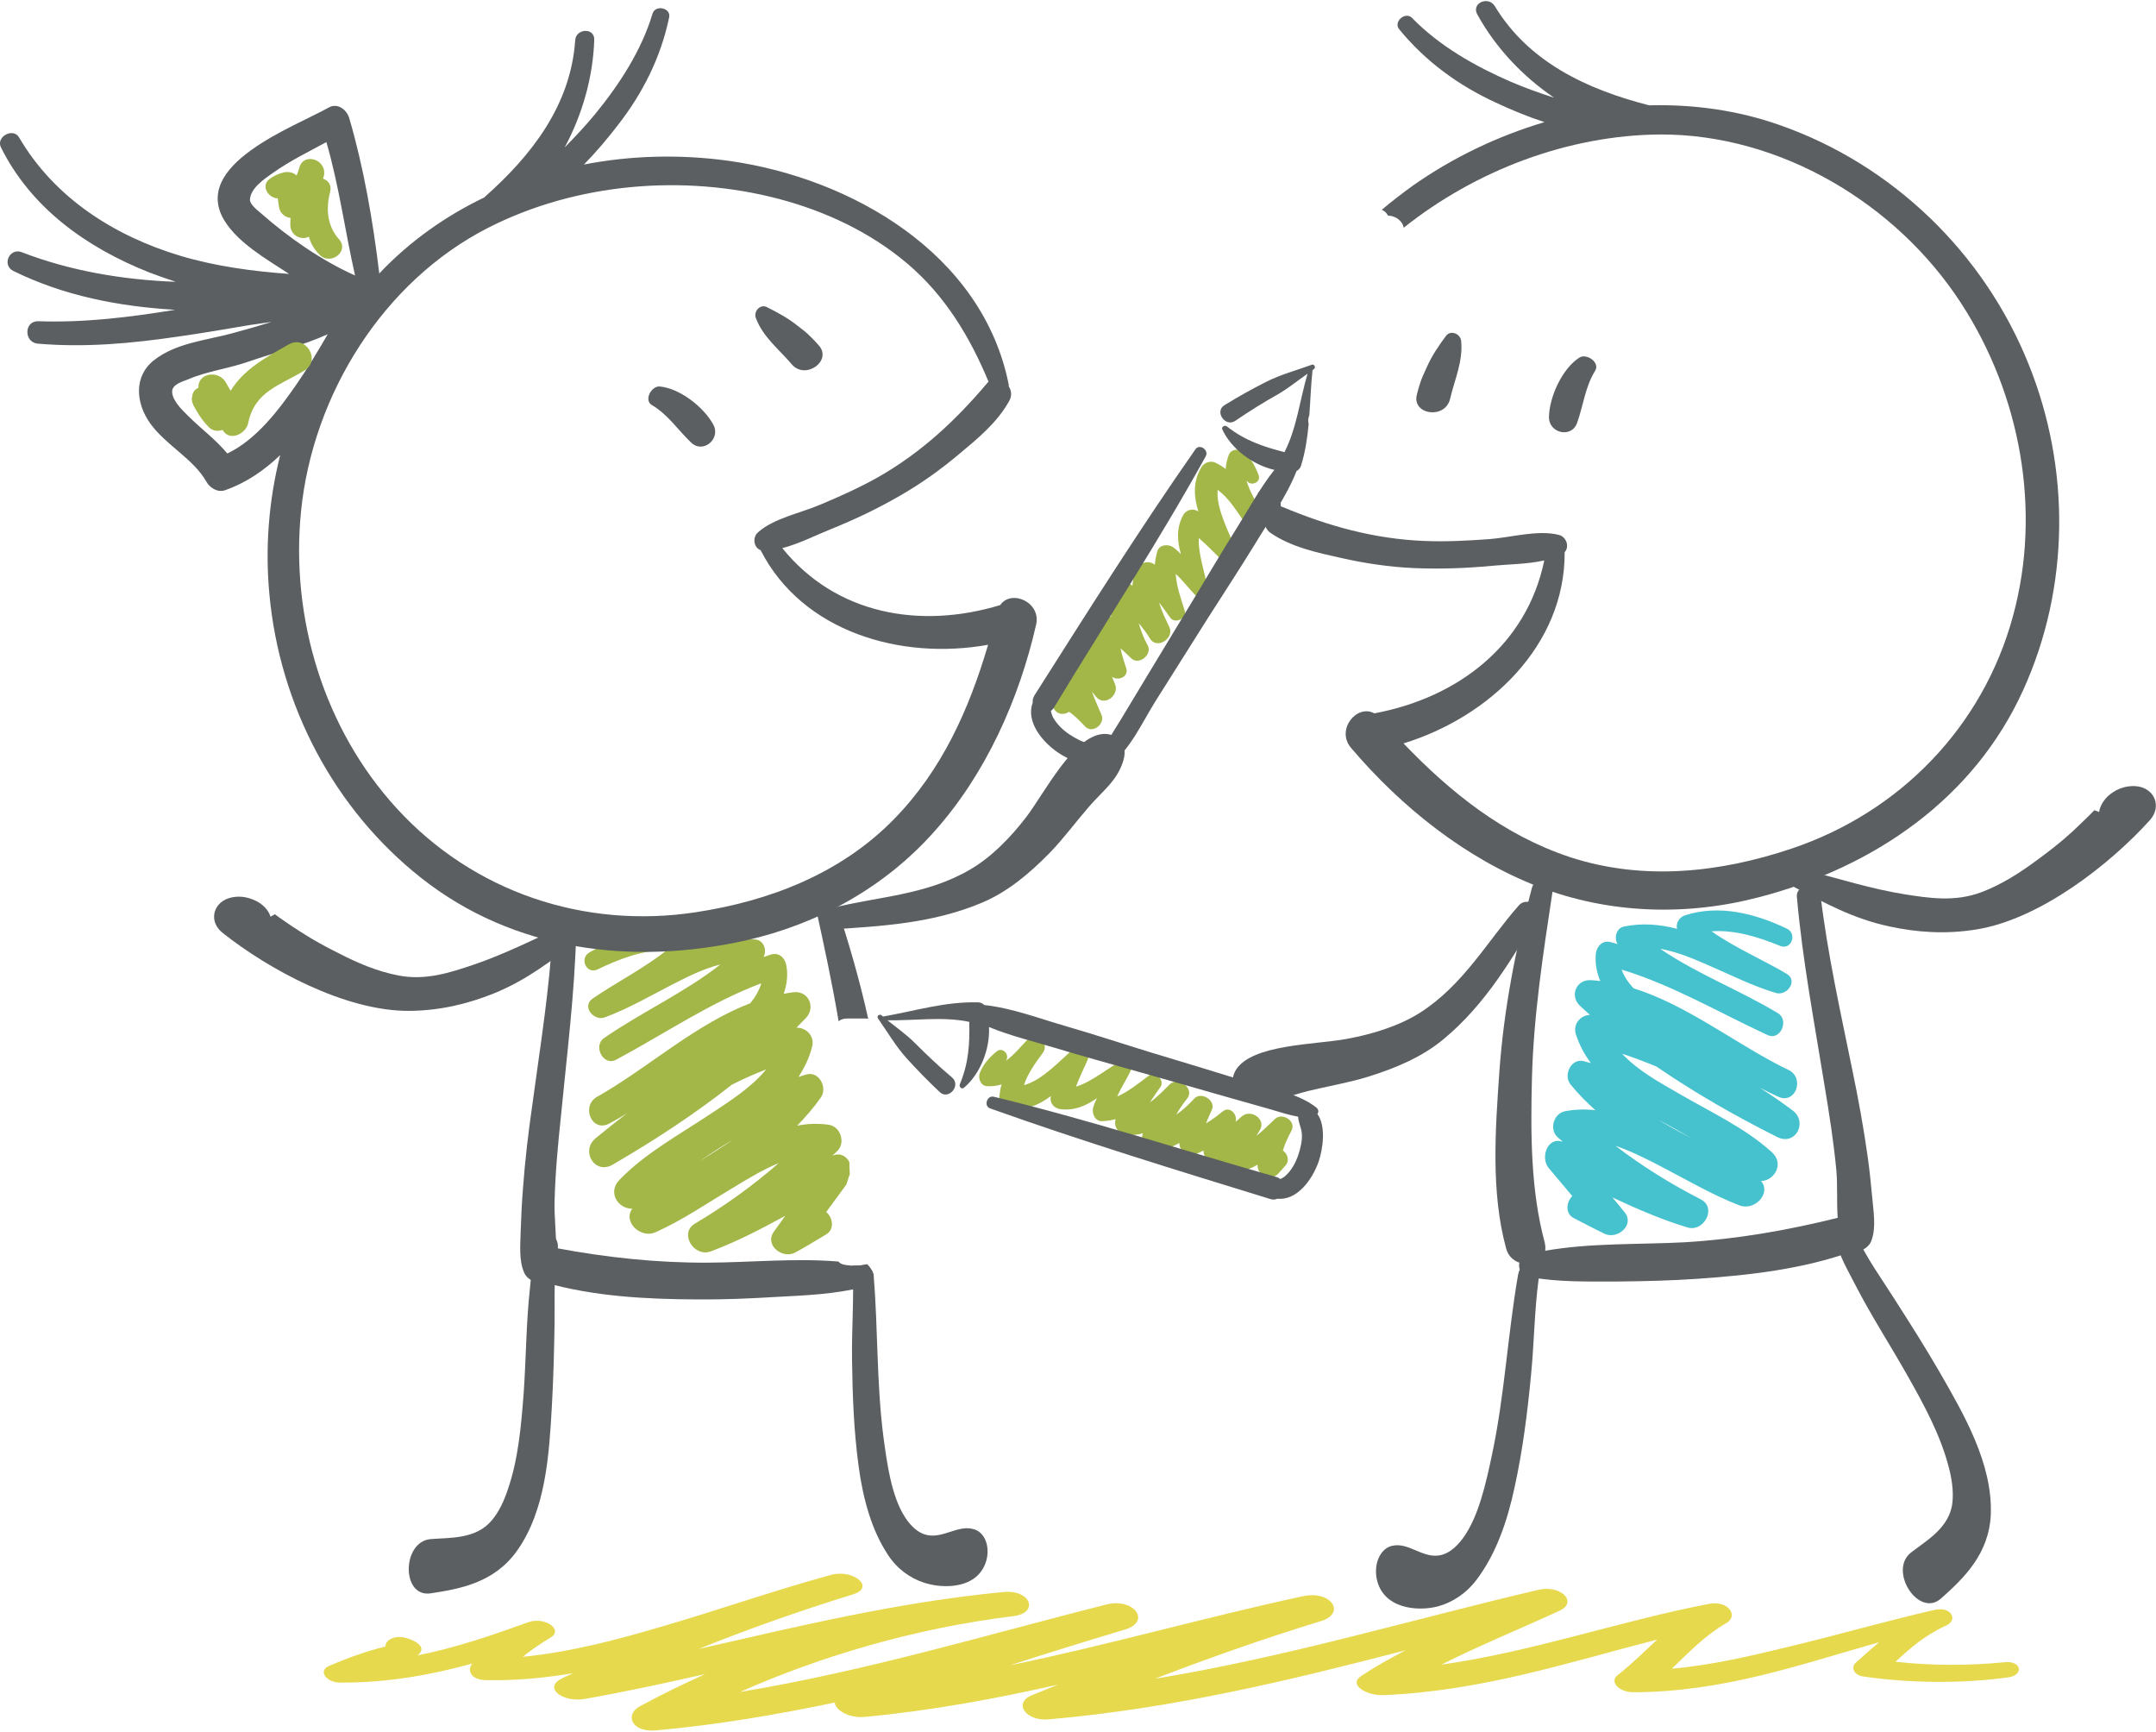 <?xml version="1.0" encoding="UTF-8"?>
<!DOCTYPE svg PUBLIC "-//W3C//DTD SVG 1.1//EN" "http://www.w3.org/Graphics/SVG/1.1/DTD/svg11.dtd">
<!-- Creator: CorelDRAW 2017 -->
<svg xmlns="http://www.w3.org/2000/svg" xml:space="preserve" width="330px" height="265px" version="1.1" style="shape-rendering:geometricPrecision; text-rendering:geometricPrecision; image-rendering:optimizeQuality; fill-rule:evenodd; clip-rule:evenodd"
viewBox="0 0 96.18 77.14"
 xmlns:xlink="http://www.w3.org/1999/xlink">
 <defs>
  <style type="text/css">
   <![CDATA[
    .fil0 {fill:#E6D94D}
    .fil1 {fill:#A2B747}
    .fil2 {fill:#5B5F61}
    .fil3 {fill:#45C2CD}
   ]]>
  </style>
 </defs>
 <g id="Layer_x0020_1">
  <g id="_1952289617552">
   <path class="fil0" d="M89.44 74.09c-1.59,0.16 -3.28,0.16 -4.88,-0.02 0.64,-0.59 1.27,-1.16 2.27,-1.62 0.53,-0.24 0.22,-0.87 -0.54,-0.69 -2.18,0.5 -4.28,1.11 -6.45,1.63 -1.69,0.41 -3.44,0.83 -5.26,0.99 0.75,-0.71 1.43,-1.45 2.44,-2.04 0.55,-0.32 0.08,-1.02 -0.79,-0.85 -4.04,0.78 -7.79,2.12 -11.93,2.71 1.68,-0.85 3.53,-1.6 5.28,-2.41 0.82,-0.38 0.05,-1.16 -0.94,-0.93 -5.68,1.33 -11.21,3 -17.12,3.97 2.39,-0.92 4.85,-1.79 7.4,-2.57 1.15,-0.35 0.47,-1.39 -0.81,-1.11 -4.4,0.95 -8.64,2.17 -13.06,3.08 1.7,-0.55 3.42,-1.08 5.15,-1.6 1.17,-0.36 0.38,-1.43 -0.86,-1.11 -5.37,1.36 -10.67,2.96 -16.33,3.9 3.59,-1.59 7.78,-2.84 12.17,-3.38 1.21,-0.14 0.8,-1.2 -0.42,-1.08 -4.76,0.46 -9.15,1.53 -13.59,2.54 2.21,-0.89 4.5,-1.7 6.87,-2.43 1.04,-0.31 0.03,-1.15 -0.98,-0.87 -2.53,0.69 -4.93,1.54 -7.43,2.27 -1.96,0.58 -4.09,1.16 -6.31,1.38 0.37,-0.3 0.78,-0.58 1.23,-0.85 0.62,-0.36 -0.26,-0.96 -0.99,-0.69 -1.55,0.56 -3.19,1.13 -4.95,1.48 0.03,-0.02 0.06,-0.04 0.08,-0.06 0.31,-0.3 -0.09,-0.58 -0.54,-0.71 -0.54,-0.17 -0.98,0.1 -0.95,0.37 -0.12,0.03 -0.24,0.06 -0.35,0.09 -0.77,0.21 -1.47,0.48 -2.16,0.77 -0.53,0.23 -0.13,0.75 0.49,0.75 2.1,0.01 4.05,-0.34 5.89,-0.85 -0.25,0.29 -0.07,0.73 0.6,0.74 1.34,0.03 2.64,-0.1 3.9,-0.31 -0.17,0.07 -0.33,0.15 -0.49,0.23 -0.88,0.42 0.03,1.09 1,0.92 1.83,-0.32 3.61,-0.71 5.38,-1.11 -1.02,0.46 -2,0.94 -2.92,1.44 -0.67,0.36 -0.39,1.18 0.75,1.07 2.73,-0.25 5.37,-0.7 7.95,-1.24 0.02,0.35 0.66,0.71 1.34,0.64 2.98,-0.28 5.83,-0.81 8.62,-1.44 -0.39,0.16 -0.78,0.32 -1.18,0.48 -0.82,0.34 -0.27,1.16 0.76,1.07 5.62,-0.49 10.79,-1.75 15.92,-3.08 -0.69,0.36 -1.35,0.73 -1.97,1.14 -0.62,0.41 0.27,0.89 0.99,0.86 4.42,-0.19 8.24,-1.46 12.21,-2.48 -0.58,0.54 -1.12,1.08 -1.77,1.59 -0.38,0.29 0.07,0.76 0.7,0.76 4.05,-0.01 7.45,-1.24 10.97,-2.23 -0.35,0.29 -0.68,0.59 -1.03,0.9 -0.23,0.19 -0.14,0.56 0.33,0.63 2.09,0.3 4.36,0.32 6.44,0.04 0.72,-0.09 0.63,-0.75 -0.13,-0.68z"/>
   <path class="fil1" d="M31.2 51.75c0.49,-0.34 1,-0.67 1.51,-0.97 -0.49,0.33 -1,0.65 -1.51,0.97zm5.66 2.26c0.3,-0.41 0.6,-0.82 0.9,-1.23 0.03,-0.11 0.07,-0.21 0.1,-0.32 0.02,-0.04 0.03,-0.08 0.05,-0.13 -0.01,-0.18 -0.02,-0.36 -0.02,-0.55 -0.14,-0.26 -0.41,-0.43 -0.76,-0.28 0.08,-0.07 0.16,-0.15 0.24,-0.23 0.36,-0.38 0.11,-1.08 -0.4,-1.15 -0.48,-0.07 -0.95,-0.05 -1.41,0.04 0.38,-0.39 0.74,-0.8 1.06,-1.26 0.31,-0.44 -0.09,-1.2 -0.66,-1.02 -0.11,0.03 -0.23,0.07 -0.34,0.11 0.27,-0.42 0.49,-0.87 0.61,-1.36 0.12,-0.46 -0.26,-0.85 -0.7,-0.84 0.14,-0.14 0.28,-0.29 0.42,-0.43 0.46,-0.49 0.11,-1.24 -0.57,-1.15 -0.14,0.02 -0.28,0.04 -0.42,0.07 0.14,-0.4 0.2,-0.82 0.12,-1.26 -0.05,-0.33 -0.33,-0.61 -0.69,-0.49 -0.11,0.03 -0.22,0.07 -0.33,0.11 0.16,-0.29 0.03,-0.72 -0.33,-0.78 -0.84,-0.12 -1.65,0 -2.43,0.26 0.07,-0.25 -0.14,-0.53 -0.39,-0.59 -1.6,-0.42 -3.21,0.11 -4.61,0.9 -0.47,0.26 -0.14,1 0.36,0.76 0.97,-0.47 2.02,-0.87 3.09,-0.86 -1.03,0.82 -2.23,1.42 -3.31,2.16 -0.51,0.35 0.05,1.02 0.54,0.84 1.05,-0.39 2.03,-0.96 3.02,-1.47 0.65,-0.33 1.39,-0.71 2.14,-0.89 -1.61,1.26 -3.51,2.12 -5.19,3.28 -0.51,0.35 -0.04,1.27 0.53,0.97 0.04,-0.02 0.08,-0.04 0.13,-0.07l0 0c0,0 0,0 0,0 2.1,-1.13 4.11,-2.5 6.35,-3.34 -0.09,0.32 -0.27,0.62 -0.49,0.89 -2.36,0.9 -4.38,2.72 -6.52,3.99 -0.11,0.07 -0.22,0.13 -0.33,0.19 -0.71,0.43 -0.21,1.59 0.55,1.19 0.28,-0.15 0.55,-0.3 0.81,-0.47 -0.48,0.37 -0.96,0.75 -1.42,1.13 -0.67,0.57 -0.02,1.63 0.77,1.17 1.84,-1.07 3.64,-2.24 5.32,-3.57 0.5,-0.25 1.01,-0.48 1.53,-0.68 -0.67,0.82 -1.66,1.44 -2.49,1.99 -1.38,0.92 -2.9,1.74 -4.06,2.94 -0.55,0.57 -0.03,1.31 0.58,1.28 -0.44,0.58 0.37,1.36 1.04,1.05 1.23,-0.55 2.35,-1.33 3.5,-2.01 0.59,-0.36 1.28,-0.78 1.99,-1.07 -1.16,1.01 -2.41,1.91 -3.74,2.7 -0.72,0.43 -0.04,1.51 0.7,1.24 1.16,-0.43 2.25,-1 3.33,-1.59 -0.17,0.24 -0.34,0.48 -0.51,0.71 -0.43,0.61 0.4,1.23 0.95,0.93 0.47,-0.25 0.92,-0.54 1.37,-0.8 0.41,-0.23 0.31,-0.76 0.02,-1.01z"/>
   <path class="fil2" d="M38.93 56.68c-0.07,-0.12 -0.15,-0.24 -0.25,-0.34 -0.28,0.07 -0.6,0.09 -0.98,0.03 -0.13,-0.02 -0.23,-0.07 -0.3,-0.15 -1.93,-0.16 -3.91,0.04 -5.83,0.05 -2.29,0.01 -4.51,-0.23 -6.76,-0.65 0,-0.7 -0.09,-1.44 -0.07,-2.09 0.03,-1.25 0.15,-2.51 0.28,-3.76 0.27,-2.78 0.62,-5.53 0.69,-8.33 0.01,-0.59 -1.01,-0.65 -1.05,-0.05 -0.13,2.62 -0.56,5.22 -0.91,7.82 -0.18,1.25 -0.33,2.5 -0.42,3.76 -0.05,0.61 -0.08,1.23 -0.1,1.84 -0.01,0.62 -0.1,1.35 0.16,1.92 0.14,0.31 0.55,0.49 0.87,0.41 2.21,0.64 4.57,0.76 6.86,0.77 1.16,0.01 2.31,-0.04 3.47,-0.11 1.33,-0.07 2.66,-0.12 3.96,-0.45 0.3,-0.07 0.42,-0.39 0.34,-0.65 0.02,0 0.03,-0.01 0.04,-0.02z"/>
   <path class="fil2" d="M37.79 45.38l0.81 0c0.04,0 0.08,0.01 0.13,0.01 -0.38,-1.72 -0.87,-3.42 -1.43,-5.09 -0.17,-0.5 -1.01,-0.3 -0.89,0.22 0.36,1.65 0.72,3.31 1,4.98 0.1,-0.08 0.23,-0.12 0.38,-0.12z"/>
   <path class="fil2" d="M37.06 41.41c2.24,-0.15 4.55,-0.26 6.78,-1.21 1.12,-0.48 2.08,-1.28 2.99,-2.21 0.63,-0.65 1.17,-1.39 1.77,-2.08 0.59,-0.68 1.26,-1.15 1.52,-2.06 0.22,-0.75 -0.33,-1.2 -0.91,-1.16 -1.34,0.1 -2.6,2.62 -3.44,3.72 -0.7,0.91 -1.56,1.79 -2.5,2.33 -1.96,1.15 -4.14,1.2 -6.18,1.72 -0.48,0.12 -0.5,0.98 -0.03,0.95z"/>
   <path class="fil2" d="M10.19 40.02c0.3,-0.1 0.65,-0.1 0.97,0.01 0.22,0.07 0.41,0.17 0.57,0.31 0.17,0.15 0.28,0.31 0.34,0.5 0.07,-0.04 0.13,-0.08 0.19,-0.11 0.15,0.11 0.3,0.22 0.45,0.32 0.23,0.16 0.47,0.32 0.71,0.47 0.54,0.35 1.1,0.66 1.69,0.95 0.83,0.43 1.72,0.81 2.66,0.99 1.21,0.24 2.32,-0.13 3.33,-0.47 1.42,-0.48 2.77,-1.17 4.11,-1.77 0.48,-0.21 0.97,0.4 0.6,0.67 -1.21,0.9 -2.27,1.76 -3.8,2.38 -1.15,0.46 -2.39,0.76 -3.75,0.77 -2.86,0.02 -6.29,-1.86 -8.33,-3.48 -0.63,-0.5 -0.43,-1.31 0.26,-1.54z"/>
   <path class="fil2" d="M19.21 68.6c0.84,-0.07 2.03,0.02 2.74,-0.85 0.32,-0.38 0.54,-0.87 0.7,-1.35 0.48,-1.38 0.6,-2.89 0.71,-4.29 0.11,-1.56 0.11,-3.12 0.28,-4.69 0.07,-0.59 0.1,-1.48 0.36,-2.04 0.31,-0.65 0.98,-0.35 0.88,0.29 -0.18,1.08 -0.13,2.23 -0.14,3.29 -0.02,1.23 -0.05,2.46 -0.12,3.7 -0.12,2.12 -0.26,4.66 -1.57,6.48 -1.01,1.41 -2.53,1.68 -3.84,1.88 -1.32,0.19 -1.28,-2.31 0,-2.42z"/>
   <path class="fil2" d="M43.45 68.16c-0.71,-0.21 -1.35,0.41 -2.09,0.26 -0.4,-0.08 -0.73,-0.4 -0.99,-0.8 -0.61,-0.95 -0.8,-2.4 -0.96,-3.58 -0.31,-2.4 -0.24,-4.86 -0.44,-7.27 -0.07,-0.17 -0.17,-0.31 -0.29,-0.43 -0.19,0.05 -0.4,0.07 -0.64,0.06 0,0.05 -0.01,0.1 0,0.16 0.06,1.34 -0.05,2.7 -0.03,4.05 0.02,1.57 0.08,3.16 0.29,4.71 0.19,1.44 0.57,2.86 1.31,3.98 0.41,0.63 0.99,1.04 1.6,1.24 0.86,0.29 2.42,0.3 2.79,-0.98 0.17,-0.61 -0.05,-1.25 -0.55,-1.4z"/>
   <path class="fil2" d="M44.03 17.05c-1.4,1.66 -2.94,3.09 -4.83,4.17 -0.83,0.47 -1.7,0.86 -2.58,1.23 -0.87,0.38 -2.1,0.61 -2.81,1.25 -0.25,0.22 -0.19,0.68 0.12,0.79 1.87,3.66 6.28,4.92 10.15,4.22 -0.85,2.88 -2.06,5.6 -4.21,7.79 -2.37,2.42 -5.54,3.64 -8.83,4.14 -4.98,0.76 -9.92,-0.9 -13.33,-4.62 -3.26,-3.55 -4.76,-8.5 -4.28,-13.27 0.52,-5.19 3.66,-10.25 8.35,-12.64 3.93,-2 8.71,-2.4 12.95,-1.29 2.09,0.55 4.1,1.49 5.76,2.9 1.67,1.42 2.78,3.26 3.61,5.26 -0.03,0.02 -0.05,0.04 -0.07,0.07zm-33.89 3.13c-0.51,-0.62 -1.18,-1.11 -1.74,-1.67 -0.27,-0.27 -0.69,-0.66 -0.72,-1.06 -0.03,-0.36 0.48,-0.48 0.74,-0.59 0.85,-0.36 1.79,-0.47 2.67,-0.78 1.16,-0.4 2.4,-0.71 3.53,-1.22 -0.44,0.76 -0.89,1.51 -1.39,2.23 -0.79,1.14 -1.79,2.47 -3.09,3.09zm1.51 -10.71c-0.15,-0.13 -0.5,-0.39 -0.5,-0.61 0.02,-0.52 0.66,-0.94 1.03,-1.2 0.75,-0.53 1.57,-0.93 2.38,-1.37 0.57,1.96 0.83,3.97 1.28,5.95 -1.5,-0.67 -2.99,-1.71 -4.19,-2.77zm33.35 7.71c0,-0.02 0,-0.04 0,-0.07 -1.16,-5.85 -7.03,-9.23 -12.53,-9.99 -2.12,-0.29 -4.31,-0.24 -6.42,0.17 0.54,-0.55 1.03,-1.13 1.5,-1.74 1.12,-1.43 1.93,-3.04 2.3,-4.82 0.1,-0.42 -0.61,-0.59 -0.74,-0.17 -0.49,1.64 -1.48,3.16 -2.56,4.48 -0.43,0.52 -0.89,1.01 -1.36,1.49 0.8,-1.49 1.27,-3.17 1.32,-4.81 0.01,-0.55 -0.82,-0.5 -0.85,0.03 -0.2,2.9 -1.95,5.14 -4.04,6.99 0,0.01 0,0.01 0,0.01 -1.75,0.84 -3.35,1.97 -4.7,3.4 -0.28,-2.32 -0.69,-4.71 -1.34,-6.93 -0.11,-0.37 -0.52,-0.7 -0.92,-0.47 -1.54,0.87 -6.2,2.55 -4.63,5.07 0.61,0.97 1.84,1.68 2.76,2.28 0.04,0.03 0.08,0.05 0.11,0.07 -1.63,-0.12 -3.24,-0.33 -4.86,-0.81 -2.95,-0.89 -5.61,-2.58 -7.19,-5.28 -0.26,-0.45 -1.04,-0.03 -0.81,0.44 1.35,2.72 3.84,4.48 6.61,5.58 0.4,0.15 0.79,0.29 1.19,0.42 -0.01,0 -0.03,0 -0.04,0 -2.31,-0.09 -4.66,-0.48 -6.83,-1.32 -0.55,-0.21 -0.9,0.58 -0.37,0.84 2.26,1.11 4.7,1.58 7.21,1.73 -2.01,0.33 -4.05,0.58 -6.09,0.51 -0.65,-0.03 -0.67,0.94 -0.03,1 2.11,0.18 4.18,-0.01 6.28,-0.32 1.06,-0.15 2.11,-0.33 3.17,-0.51 0.32,-0.05 0.65,-0.09 0.98,-0.14 -0.58,0.18 -1.18,0.35 -1.77,0.51 -1.15,0.31 -2.5,0.43 -3.47,1.19 -0.93,0.72 -0.82,1.92 -0.19,2.81 0.69,0.98 1.93,1.58 2.52,2.62 0.15,0.27 0.5,0.49 0.82,0.38 0.95,-0.33 1.76,-0.89 2.47,-1.57 -0.51,2.02 -0.68,4.13 -0.48,6.23 0.46,4.93 2.88,9.56 6.77,12.63 4.14,3.27 9.43,3.91 14.47,2.79 3.24,-0.73 6.21,-2.37 8.42,-4.86 2.29,-2.56 3.78,-5.89 4.54,-9.22 0.24,-1.01 -1.11,-1.6 -1.6,-0.88 -3.59,1.09 -7.34,0.41 -9.72,-2.54 0.74,-0.19 1.5,-0.58 2.15,-0.84 1.07,-0.43 2.1,-0.92 3.1,-1.5 0.93,-0.53 1.81,-1.16 2.63,-1.85 0.84,-0.7 1.72,-1.42 2.25,-2.39 0.12,-0.22 0.09,-0.45 -0.03,-0.64z"/>
   <path class="fil2" d="M31.82 18.89c-0.42,-0.78 -1.5,-1.62 -2.39,-1.7 -0.37,-0.03 -0.72,0.61 -0.35,0.83 0.71,0.41 1.17,1.12 1.75,1.67 0.54,0.52 1.34,-0.17 0.99,-0.8z"/>
   <path class="fil2" d="M36.52 15.35c-0.11,-0.13 -0.23,-0.25 -0.35,-0.37 -0.17,-0.18 -0.38,-0.34 -0.58,-0.49 -0.42,-0.34 -0.9,-0.6 -1.38,-0.84 -0.31,-0.15 -0.6,0.2 -0.49,0.49 0.32,0.85 1.03,1.39 1.6,2.06 0.61,0.72 1.83,-0.16 1.2,-0.85z"/>
   <path class="fil1" d="M15.12 10.62c-0.53,-0.6 -0.59,-1.36 -0.39,-2.12 0.07,-0.3 -0.09,-0.5 -0.32,-0.58 0.01,-0.04 0.02,-0.08 0.04,-0.13 0.15,-0.71 -0.9,-1.08 -1.1,-0.35 -0.03,0.12 -0.07,0.23 -0.12,0.34 -0.14,-0.14 -0.37,-0.18 -0.56,-0.14 -0.25,0.06 -0.45,0.15 -0.65,0.3 -0.4,0.3 -0.05,0.85 0.37,0.86 0.02,0.13 0.04,0.27 0.06,0.41 0.05,0.27 0.28,0.44 0.51,0.46 0,0.1 -0.01,0.19 -0.01,0.29 -0.01,0.49 0.48,0.73 0.83,0.55 0.08,0.29 0.23,0.56 0.47,0.8 0.49,0.51 1.36,-0.15 0.87,-0.69z"/>
   <path class="fil1" d="M12.89 15.31c-1.09,0.61 -2.03,1.14 -2.6,2.07 -0.07,-0.12 -0.15,-0.24 -0.21,-0.36 -0.31,-0.57 -1.26,-0.45 -1.23,0.23 -0.17,0.07 -0.3,0.24 -0.27,0.48 -0.02,-0.12 -0.03,-0.1 -0.02,0.06 0.01,0.15 0.09,0.29 0.17,0.42 0.16,0.29 0.36,0.57 0.59,0.8 0.17,0.17 0.4,0.19 0.6,0.12 0,0 0.01,0 0.01,0 0.31,0.54 1.04,0.17 1.14,-0.3 0.29,-1.43 1.41,-1.68 2.51,-2.35 0.75,-0.45 0.07,-1.6 -0.69,-1.17z"/>
   <path class="fil3" d="M75.52 50.76c-0.52,-0.28 -1.04,-0.56 -1.54,-0.86 0.52,0.27 1.03,0.56 1.54,0.86zm-6.44 1.28c0.35,0.42 0.71,0.84 1.06,1.26 -0.27,0.27 -0.33,0.79 0.08,0.99 0.46,0.23 0.91,0.48 1.38,0.7 0.56,0.25 1.33,-0.4 0.88,-0.96 -0.18,-0.23 -0.37,-0.45 -0.55,-0.67 1.09,0.51 2.19,0.99 3.35,1.34 0.73,0.22 1.32,-0.87 0.6,-1.25 -1.35,-0.69 -2.62,-1.48 -3.81,-2.39 0.71,0.24 1.41,0.6 2.01,0.91 1.16,0.6 2.3,1.28 3.53,1.75 0.67,0.25 1.42,-0.55 0.95,-1.09 0.59,-0.01 1.05,-0.77 0.49,-1.28 -1.21,-1.1 -2.75,-1.8 -4.15,-2.62 -0.84,-0.48 -1.84,-1.03 -2.54,-1.78 0.51,0.17 1.02,0.36 1.53,0.57 1.72,1.18 3.54,2.22 5.4,3.15 0.81,0.4 1.37,-0.67 0.68,-1.19 -0.47,-0.35 -0.96,-0.69 -1.46,-1.01 0.28,0.14 0.55,0.28 0.82,0.4 0.77,0.35 1.19,-0.82 0.47,-1.19 -0.11,-0.05 -0.22,-0.11 -0.33,-0.16 -2.17,-1.11 -4.25,-2.75 -6.6,-3.49 -0.23,-0.25 -0.42,-0.53 -0.53,-0.83 2.23,0.67 4.28,1.88 6.39,2.86 0,0 0,0 0,0l0 0c0.04,0.02 0.09,0.04 0.13,0.06 0.57,0.26 0.97,-0.67 0.45,-0.98 -1.71,-1.03 -3.61,-1.75 -5.25,-2.87 0.74,0.13 1.48,0.44 2.14,0.73 1,0.43 1.98,0.93 3.02,1.24 0.5,0.15 1,-0.54 0.49,-0.85 -1.1,-0.65 -2.31,-1.16 -3.36,-1.9 1.04,-0.07 2.08,0.25 3.06,0.65 0.5,0.21 0.78,-0.54 0.3,-0.77 -1.41,-0.67 -3.01,-1.09 -4.55,-0.59 -0.24,0.08 -0.42,0.36 -0.34,0.6 -0.78,-0.2 -1.57,-0.27 -2.38,-0.1 -0.35,0.08 -0.44,0.51 -0.28,0.78 -0.11,-0.03 -0.21,-0.06 -0.32,-0.09 -0.36,-0.09 -0.61,0.2 -0.65,0.52 -0.04,0.44 0.04,0.84 0.2,1.22 -0.14,-0.02 -0.28,-0.03 -0.42,-0.04 -0.66,-0.04 -0.96,0.71 -0.48,1.15 0.15,0.14 0.29,0.27 0.44,0.4 -0.43,0.01 -0.77,0.42 -0.63,0.86 0.15,0.47 0.38,0.9 0.67,1.29 -0.11,-0.03 -0.22,-0.06 -0.33,-0.09 -0.56,-0.13 -0.91,0.63 -0.58,1.04 0.34,0.42 0.72,0.8 1.11,1.15 -0.45,-0.05 -0.91,-0.04 -1.37,0.05 -0.5,0.11 -0.69,0.81 -0.32,1.15 0.08,0.07 0.16,0.14 0.24,0.21 -0.69,-0.25 -1.01,0.7 -0.64,1.16z"/>
   <path class="fil2" d="M90.49 16.18c-1.98,-4.93 -6.04,-8.87 -11.07,-10.64 -1.89,-0.67 -3.87,-0.94 -5.84,-0.89 0,0 -0.01,0 -0.01,0 -2.74,-0.7 -5.37,-1.91 -6.89,-4.43 -0.29,-0.46 -1.05,-0.13 -0.78,0.37 0.8,1.46 2,2.75 3.43,3.72 -0.66,-0.21 -1.3,-0.44 -1.93,-0.71 -1.59,-0.69 -3.18,-1.59 -4.4,-2.84 -0.3,-0.32 -0.86,0.16 -0.58,0.5 1.17,1.43 2.64,2.5 4.31,3.27 0.71,0.33 1.43,0.63 2.17,0.87 -2.09,0.62 -4.09,1.58 -5.87,2.83 -0.47,0.34 -0.94,0.7 -1.39,1.08 0.12,0.05 0.22,0.14 0.28,0.26 0.32,0 0.65,0.23 0.7,0.54 3.21,-2.56 7.34,-4.13 11.44,-4.16 5.35,-0.02 10.54,3.08 13.42,7.52 2.65,4.07 3.61,9.24 2.32,13.96 -1.34,4.93 -5.03,8.74 -9.87,10.37 -3.21,1.08 -6.63,1.45 -9.9,0.38 -2.95,-0.98 -5.31,-2.87 -7.42,-5.07 3.82,-1.17 7.21,-4.36 7.19,-8.53 0.23,-0.25 0.07,-0.69 -0.26,-0.77 -0.94,-0.24 -2.15,0.12 -3.12,0.19 -0.96,0.07 -1.93,0.12 -2.89,0.08 -2.22,-0.09 -4.27,-0.66 -6.3,-1.51 -0.03,-0.01 -0.06,-0.02 -0.09,-0.03 -0.02,-0.23 -0.04,-0.46 -0.05,-0.7 -0.07,-0.01 -0.14,-0.04 -0.22,-0.08 -0.05,-0.03 -0.1,-0.06 -0.14,-0.11 -0.14,0.22 -0.38,0.29 -0.61,0.26 0.07,0.39 0.15,0.78 0.27,1.17 0,0.02 0.01,0.05 0.02,0.07 -0.01,0.21 0.07,0.44 0.28,0.58 0.93,0.63 2.06,0.87 3.14,1.11 1.06,0.24 2.14,0.4 3.23,0.45 1.17,0.05 2.33,0.01 3.49,-0.1 0.71,-0.07 1.58,-0.07 2.34,-0.24 -0.78,3.77 -3.84,6.12 -7.58,6.82 -0.78,-0.43 -1.73,0.73 -1.04,1.54 2.24,2.64 5.13,4.95 8.38,6.2 3.16,1.21 6.6,1.31 9.86,0.45 5.07,-1.33 9.54,-4.36 11.75,-9.24 2.08,-4.58 2.11,-9.89 0.23,-14.54z"/>
   <path class="fil2" d="M69.1 18.54c0.02,-0.89 0.59,-2.15 1.36,-2.64 0.32,-0.2 0.93,0.22 0.7,0.59 -0.44,0.7 -0.53,1.55 -0.8,2.31 -0.24,0.72 -1.28,0.48 -1.26,-0.26z"/>
   <path class="fil2" d="M63.21 17.54c0.04,-0.17 0.09,-0.33 0.14,-0.49 0.08,-0.25 0.19,-0.48 0.3,-0.72 0.22,-0.5 0.53,-0.96 0.86,-1.4 0.2,-0.27 0.63,-0.09 0.67,0.21 0.1,0.92 -0.29,1.74 -0.49,2.6 -0.22,0.94 -1.73,0.71 -1.48,-0.2z"/>
   <path class="fil2" d="M66.89 47.72c0.2,-2.78 0.73,-5.49 1.45,-8.17 0.14,-0.51 1,-0.37 0.92,0.16 -0.42,2.77 -0.85,5.56 -0.92,8.36 -0.06,2.41 -0.06,4.97 0.57,7.3 0.03,0.14 0.04,0.26 0.02,0.37 2.04,-0.36 4.18,-0.27 6.24,-0.38 2.32,-0.14 4.56,-0.53 6.81,-1.09 -0.05,-0.71 0,-1.46 -0.06,-2.12 -0.12,-1.27 -0.32,-2.54 -0.53,-3.8 -0.45,-2.79 -0.98,-5.56 -1.23,-8.39 -0.06,-0.6 0.98,-0.72 1.05,-0.12 0.31,2.65 0.9,5.26 1.43,7.87 0.26,1.25 0.49,2.51 0.67,3.78 0.09,0.62 0.15,1.23 0.21,1.86 0.05,0.62 0.19,1.35 -0.04,1.95 -0.12,0.32 -0.52,0.53 -0.85,0.47 -2.2,0.79 -4.58,1.06 -6.9,1.22 -1.17,0.08 -2.34,0.11 -3.52,0.12 -1.35,0 -2.71,0.04 -4.04,-0.21 -0.31,-0.05 -0.45,-0.37 -0.39,-0.63 -0.27,-0.09 -0.5,-0.3 -0.59,-0.63 -0.69,-2.52 -0.48,-5.35 -0.3,-7.92z"/>
   <path class="fil2" d="M68.63 40.74c-1.17,1.96 -2.34,3.99 -4.23,5.56 -0.95,0.79 -2.12,1.29 -3.38,1.68 -0.87,0.27 -1.8,0.42 -2.69,0.64 -0.89,0.22 -1.63,0.61 -2.57,0.43 -0.78,-0.16 -0.93,-0.87 -0.63,-1.37 0.71,-1.16 3.57,-1.13 4.95,-1.39 1.15,-0.21 2.34,-0.58 3.27,-1.17 1.94,-1.24 3,-3.19 4.41,-4.79 0.33,-0.38 1.11,0 0.87,0.41z"/>
   <path class="fil2" d="M95.38 35.03c-0.31,-0.05 -0.66,0.01 -0.97,0.17 -0.2,0.11 -0.38,0.24 -0.51,0.41 -0.14,0.18 -0.23,0.36 -0.26,0.56 -0.07,-0.03 -0.14,-0.06 -0.21,-0.08 -0.13,0.13 -0.26,0.27 -0.4,0.4 -0.2,0.2 -0.41,0.39 -0.62,0.59 -0.48,0.44 -1,0.84 -1.53,1.23 -0.77,0.57 -1.59,1.1 -2.5,1.44 -1.17,0.44 -2.34,0.26 -3.41,0.09 -1.51,-0.24 -2.97,-0.71 -4.42,-1.08 -0.5,-0.13 -0.9,0.56 -0.49,0.77 1.37,0.7 2.58,1.39 4.21,1.74 1.23,0.27 2.52,0.36 3.89,0.14 2.86,-0.46 5.97,-2.91 7.75,-4.88 0.54,-0.61 0.2,-1.39 -0.53,-1.5z"/>
   <path class="fil2" d="M85.25 69.2c0.68,-0.53 1.74,-1.11 1.85,-2.25 0.05,-0.5 -0.03,-1.04 -0.16,-1.54 -0.37,-1.44 -1.1,-2.78 -1.8,-4.02 -0.78,-1.39 -1.65,-2.72 -2.38,-4.14 -0.27,-0.54 -0.74,-1.31 -0.83,-1.93 -0.11,-0.72 0.63,-0.84 0.89,-0.24 0.46,1.01 1.15,1.95 1.73,2.87 0.67,1.05 1.34,2.1 1.97,3.19 1.07,1.86 2.38,4.09 2.29,6.37 -0.08,1.76 -1.21,2.84 -2.21,3.73 -1,0.91 -2.38,-1.23 -1.35,-2.04z"/>
   <path class="fil2" d="M62.1 68.9c0.73,-0.17 1.33,0.54 2.09,0.43 0.42,-0.06 0.78,-0.37 1.08,-0.78 0.7,-0.96 1.03,-2.49 1.29,-3.72 0.56,-2.63 0.7,-5.36 1.16,-8.01 0.14,-0.8 1.03,-0.65 0.92,0.17 -0.19,1.42 -0.2,2.87 -0.34,4.29 -0.16,1.68 -0.37,3.35 -0.73,4.99 -0.32,1.52 -0.83,2.99 -1.69,4.13 -0.47,0.63 -1.1,1.03 -1.73,1.2 -0.9,0.24 -2.48,0.12 -2.74,-1.26 -0.12,-0.66 0.17,-1.32 0.69,-1.44z"/>
   <path class="fil1" d="M56.88 49.86c-0.27,0.25 -0.54,0.53 -0.83,0.75 0.04,-0.07 0.09,-0.15 0.14,-0.23 0.33,-0.5 -0.4,-1 -0.81,-0.62 -0.09,0.08 -0.17,0.16 -0.26,0.23 0.1,-0.32 -0.25,-0.72 -0.57,-0.47 -0.24,0.2 -0.49,0.38 -0.75,0.54 0.07,-0.19 0.16,-0.38 0.26,-0.6 0.2,-0.42 -0.48,-0.85 -0.79,-0.5 -0.22,0.24 -0.49,0.5 -0.8,0.71 0.14,-0.25 0.31,-0.49 0.49,-0.72 0.35,-0.45 -0.4,-1.02 -0.79,-0.62 -0.25,0.25 -0.54,0.55 -0.87,0.79 0.15,-0.24 0.32,-0.47 0.47,-0.69 0.2,-0.3 -0.22,-0.72 -0.51,-0.51 -0.44,0.33 -0.9,0.71 -1.42,0.94 0.18,-0.42 0.45,-0.81 0.63,-1.22 0.11,-0.23 -0.17,-0.5 -0.4,-0.39 -0.64,0.32 -1.34,0.95 -2.07,1.17 0.15,-0.4 0.33,-0.78 0.51,-1.17 0.18,-0.36 -0.29,-0.78 -0.62,-0.51 -0.57,0.47 -1.38,1.4 -2.21,1.61 0.17,-0.53 0.52,-1 0.85,-1.45 0.29,-0.4 -0.28,-0.99 -0.65,-0.62 -0.31,0.31 -0.63,0.72 -1.01,0.99 0,-0.01 0.01,-0.01 0.01,-0.01 0.18,-0.27 -0.16,-0.63 -0.42,-0.41 -0.32,0.26 -0.6,0.57 -0.75,0.96 -0.09,0.24 0.04,0.58 0.33,0.59 0.23,0.01 0.45,-0.02 0.64,-0.08 -0.05,0.18 -0.08,0.36 -0.1,0.55 -0.02,0.22 0.17,0.45 0.38,0.5 0.73,0.15 1.36,-0.11 1.92,-0.53 -0.07,0.28 0.12,0.54 0.41,0.58 0.64,0.09 1.16,-0.15 1.65,-0.49 -0.07,0.13 -0.13,0.26 -0.17,0.42 -0.08,0.25 0.08,0.63 0.4,0.61 0.22,-0.01 0.42,-0.04 0.6,-0.09 -0.11,0.36 0.16,0.69 0.54,0.71 0.24,0.01 0.46,-0.02 0.68,-0.08 -0.01,0.03 -0.02,0.05 -0.03,0.08 -0.08,0.4 0.3,0.67 0.64,0.66 0.38,-0.02 0.71,-0.13 1.01,-0.31 0,0.01 0,0.02 0,0.03 0.02,0.33 0.37,0.61 0.7,0.48 0.13,-0.05 0.26,-0.11 0.38,-0.17 0,0.01 0,0.02 0,0.04 0.03,0.4 0.43,0.6 0.77,0.45 0.05,0.27 0.35,0.46 0.63,0.45 0.38,-0.01 0.71,-0.13 1.01,-0.31 0,0.02 0,0.03 0,0.05 0.01,0.47 0.65,0.69 0.94,0.33 0.11,-0.12 0.22,-0.24 0.32,-0.36 0.18,-0.22 0.07,-0.51 -0.13,-0.65 0.09,-0.31 0.24,-0.62 0.39,-0.9 0.21,-0.42 -0.42,-0.81 -0.74,-0.51z"/>
   <path class="fil2" d="M43.91 44.78c-0.07,-0.07 -0.17,-0.12 -0.28,-0.12 -1.46,-0.04 -2.8,0.38 -4.22,0.63 -0.01,0 -0.01,0 -0.02,0 -0.02,-0.02 -0.04,-0.03 -0.06,-0.05 -0.09,-0.08 -0.24,0.03 -0.16,0.14 0.42,0.6 0.77,1.21 1.27,1.77 0.47,0.52 0.97,1.03 1.48,1.51 0.4,0.38 0.97,-0.3 0.55,-0.65 -0.58,-0.49 -1.13,-1.01 -1.67,-1.55 -0.37,-0.37 -0.8,-0.67 -1.21,-1 1.2,0.02 2.48,-0.18 3.65,0.07 0.02,0.98 -0.02,1.81 -0.42,2.78 -0.05,0.11 0.08,0.25 0.18,0.16 0.72,-0.6 1.17,-1.72 1.12,-2.71 0.94,0.39 1.95,0.63 2.91,0.92 1.25,0.38 2.51,0.72 3.77,1.08 1.26,0.35 2.52,0.72 3.79,1.08 0.7,0.2 1.41,0.4 2.12,0.6 0.38,0.11 0.79,0.25 1.2,0.32 0.01,0.25 0.13,0.46 0.16,0.71 0.04,0.33 -0.05,0.68 -0.15,0.99 -0.12,0.35 -0.3,0.69 -0.57,0.93 -0.07,0.07 -0.15,0.11 -0.23,0.15 -0.05,-0.04 -0.11,-0.07 -0.18,-0.09 -4.2,-1.2 -8.35,-2.55 -12.6,-3.58 -0.31,-0.08 -0.47,0.42 -0.17,0.52 4.12,1.47 8.3,2.75 12.49,4.04 0.12,0.04 0.23,0.03 0.32,-0.01 0.89,0.08 1.55,-0.84 1.84,-1.64 0.19,-0.55 0.35,-1.59 -0.05,-2.14 0.06,-0.09 0.06,-0.2 -0.05,-0.29 -0.85,-0.68 -2.26,-0.89 -3.29,-1.21 -1.35,-0.42 -2.71,-0.83 -4.07,-1.24 -1.27,-0.39 -2.54,-0.81 -3.82,-1.18 -1.18,-0.34 -2.4,-0.81 -3.63,-0.94z"/>
   <path class="fil1" d="M49.14 31.84c-0.14,-0.34 -0.31,-0.69 -0.43,-1.04 0.06,0.07 0.11,0.14 0.17,0.21 0.37,0.49 1.07,-0.04 0.86,-0.55 -0.05,-0.11 -0.09,-0.22 -0.13,-0.32 0.27,0.2 0.76,0 0.63,-0.39 -0.1,-0.29 -0.19,-0.58 -0.25,-0.88 0.15,0.13 0.3,0.28 0.47,0.44 0.34,0.34 0.96,-0.16 0.74,-0.57 -0.16,-0.29 -0.3,-0.63 -0.4,-0.99 0.19,0.22 0.36,0.45 0.51,0.7 0.31,0.48 1.1,-0.03 0.85,-0.54 -0.15,-0.32 -0.34,-0.69 -0.45,-1.08 0.18,0.22 0.34,0.46 0.5,0.68 0.21,0.28 0.75,0.03 0.64,-0.32 -0.16,-0.52 -0.37,-1.08 -0.4,-1.64 0.33,0.3 0.61,0.69 0.93,1 0.19,0.17 0.53,0.01 0.5,-0.25 -0.08,-0.71 -0.44,-1.58 -0.4,-2.35 0.32,0.28 0.62,0.58 0.92,0.88 0.29,0.28 0.84,-0.01 0.7,-0.41 -0.25,-0.7 -0.86,-1.78 -0.78,-2.62 0.45,0.33 0.77,0.82 1.08,1.28 0.28,0.41 1.03,0.07 0.8,-0.4 -0.19,-0.4 -0.46,-0.83 -0.59,-1.28 0,0 0.01,0 0.01,0 0.19,0.26 0.64,0.07 0.53,-0.25 -0.15,-0.39 -0.34,-0.76 -0.66,-1.03 -0.19,-0.17 -0.56,-0.15 -0.67,0.11 -0.08,0.22 -0.13,0.43 -0.14,0.64 -0.15,-0.11 -0.31,-0.21 -0.48,-0.29 -0.2,-0.09 -0.48,0.01 -0.59,0.19 -0.4,0.64 -0.36,1.32 -0.15,2 -0.24,-0.17 -0.56,-0.08 -0.69,0.18 -0.3,0.57 -0.25,1.15 -0.09,1.72 -0.1,-0.11 -0.21,-0.21 -0.33,-0.3 -0.22,-0.16 -0.63,-0.14 -0.72,0.17 -0.06,0.21 -0.1,0.41 -0.11,0.6 -0.31,-0.23 -0.7,-0.09 -0.85,0.27 -0.09,0.22 -0.14,0.44 -0.15,0.66 -0.03,-0.01 -0.05,-0.03 -0.08,-0.05 -0.34,-0.21 -0.72,0.06 -0.83,0.39 -0.11,0.35 -0.11,0.7 -0.04,1.05 -0.01,-0.01 -0.02,-0.01 -0.03,-0.01 -0.32,-0.1 -0.71,0.14 -0.69,0.49 0,0.15 0.02,0.29 0.04,0.42 -0.02,0 -0.03,-0.01 -0.05,-0.01 -0.38,-0.11 -0.71,0.2 -0.68,0.57 -0.27,-0.04 -0.55,0.18 -0.64,0.44 -0.11,0.37 -0.11,0.72 -0.04,1.06 -0.01,-0.01 -0.03,-0.02 -0.05,-0.02 -0.44,-0.15 -0.87,0.38 -0.63,0.78 0.09,0.14 0.16,0.28 0.24,0.42 0.15,0.24 0.46,0.24 0.65,0.1 0.27,0.18 0.5,0.43 0.72,0.66 0.33,0.34 0.9,-0.12 0.73,-0.52z"/>
   <path class="fil2" d="M58.36 18.71l0 -0.05c0.01,-0.07 0.03,-0.13 0.05,-0.2 0.05,-0.65 0.07,-1.31 0.14,-1.98 0,-0.01 -0.01,-0.01 -0.01,-0.01 0.03,-0.02 0.05,-0.03 0.07,-0.05 0.1,-0.07 0.03,-0.24 -0.09,-0.2 -0.7,0.26 -1.38,0.43 -2.05,0.77 -0.63,0.32 -1.24,0.66 -1.84,1.03 -0.47,0.28 0.03,1.01 0.48,0.7 0.63,-0.43 1.27,-0.83 1.93,-1.2 0.46,-0.27 0.86,-0.6 1.29,-0.9 -0.34,1.15 -0.48,2.43 -1.03,3.5 -0.95,-0.25 -1.74,-0.5 -2.57,-1.15 -0.09,-0.07 -0.26,0.02 -0.2,0.14 0.39,0.85 1.35,1.58 2.32,1.8 -0.63,0.79 -1.12,1.71 -1.65,2.55 -0.7,1.11 -1.36,2.24 -2.04,3.36 -0.68,1.13 -1.36,2.25 -2.04,3.37 -0.38,0.63 -0.76,1.26 -1.14,1.89 -0.21,0.34 -0.45,0.7 -0.62,1.07 -0.24,-0.06 -0.48,0.01 -0.73,-0.03 -0.33,-0.05 -0.64,-0.23 -0.92,-0.41 -0.3,-0.2 -0.58,-0.47 -0.75,-0.79 -0.04,-0.09 -0.06,-0.17 -0.08,-0.26 0.05,-0.04 0.1,-0.08 0.14,-0.15 2.26,-3.74 4.66,-7.39 6.77,-11.21 0.15,-0.28 -0.28,-0.57 -0.46,-0.31 -2.51,3.59 -4.84,7.29 -7.19,10.99 -0.06,0.11 -0.08,0.21 -0.07,0.31 -0.31,0.84 0.4,1.72 1.1,2.21 0.47,0.33 1.44,0.76 2.07,0.52 0.08,0.07 0.19,0.1 0.29,0.03 0.89,-0.65 1.46,-1.95 2.04,-2.86 0.76,-1.2 1.51,-2.4 2.27,-3.6 0.72,-1.13 1.45,-2.24 2.15,-3.38 0.63,-1.05 1.4,-2.1 1.85,-3.25 0.09,-0.05 0.17,-0.13 0.2,-0.24 0.19,-0.61 0.28,-1.23 0.34,-1.85 -0.01,-0.05 -0.02,-0.11 -0.02,-0.16z"/>
  </g>
 </g>
</svg>

